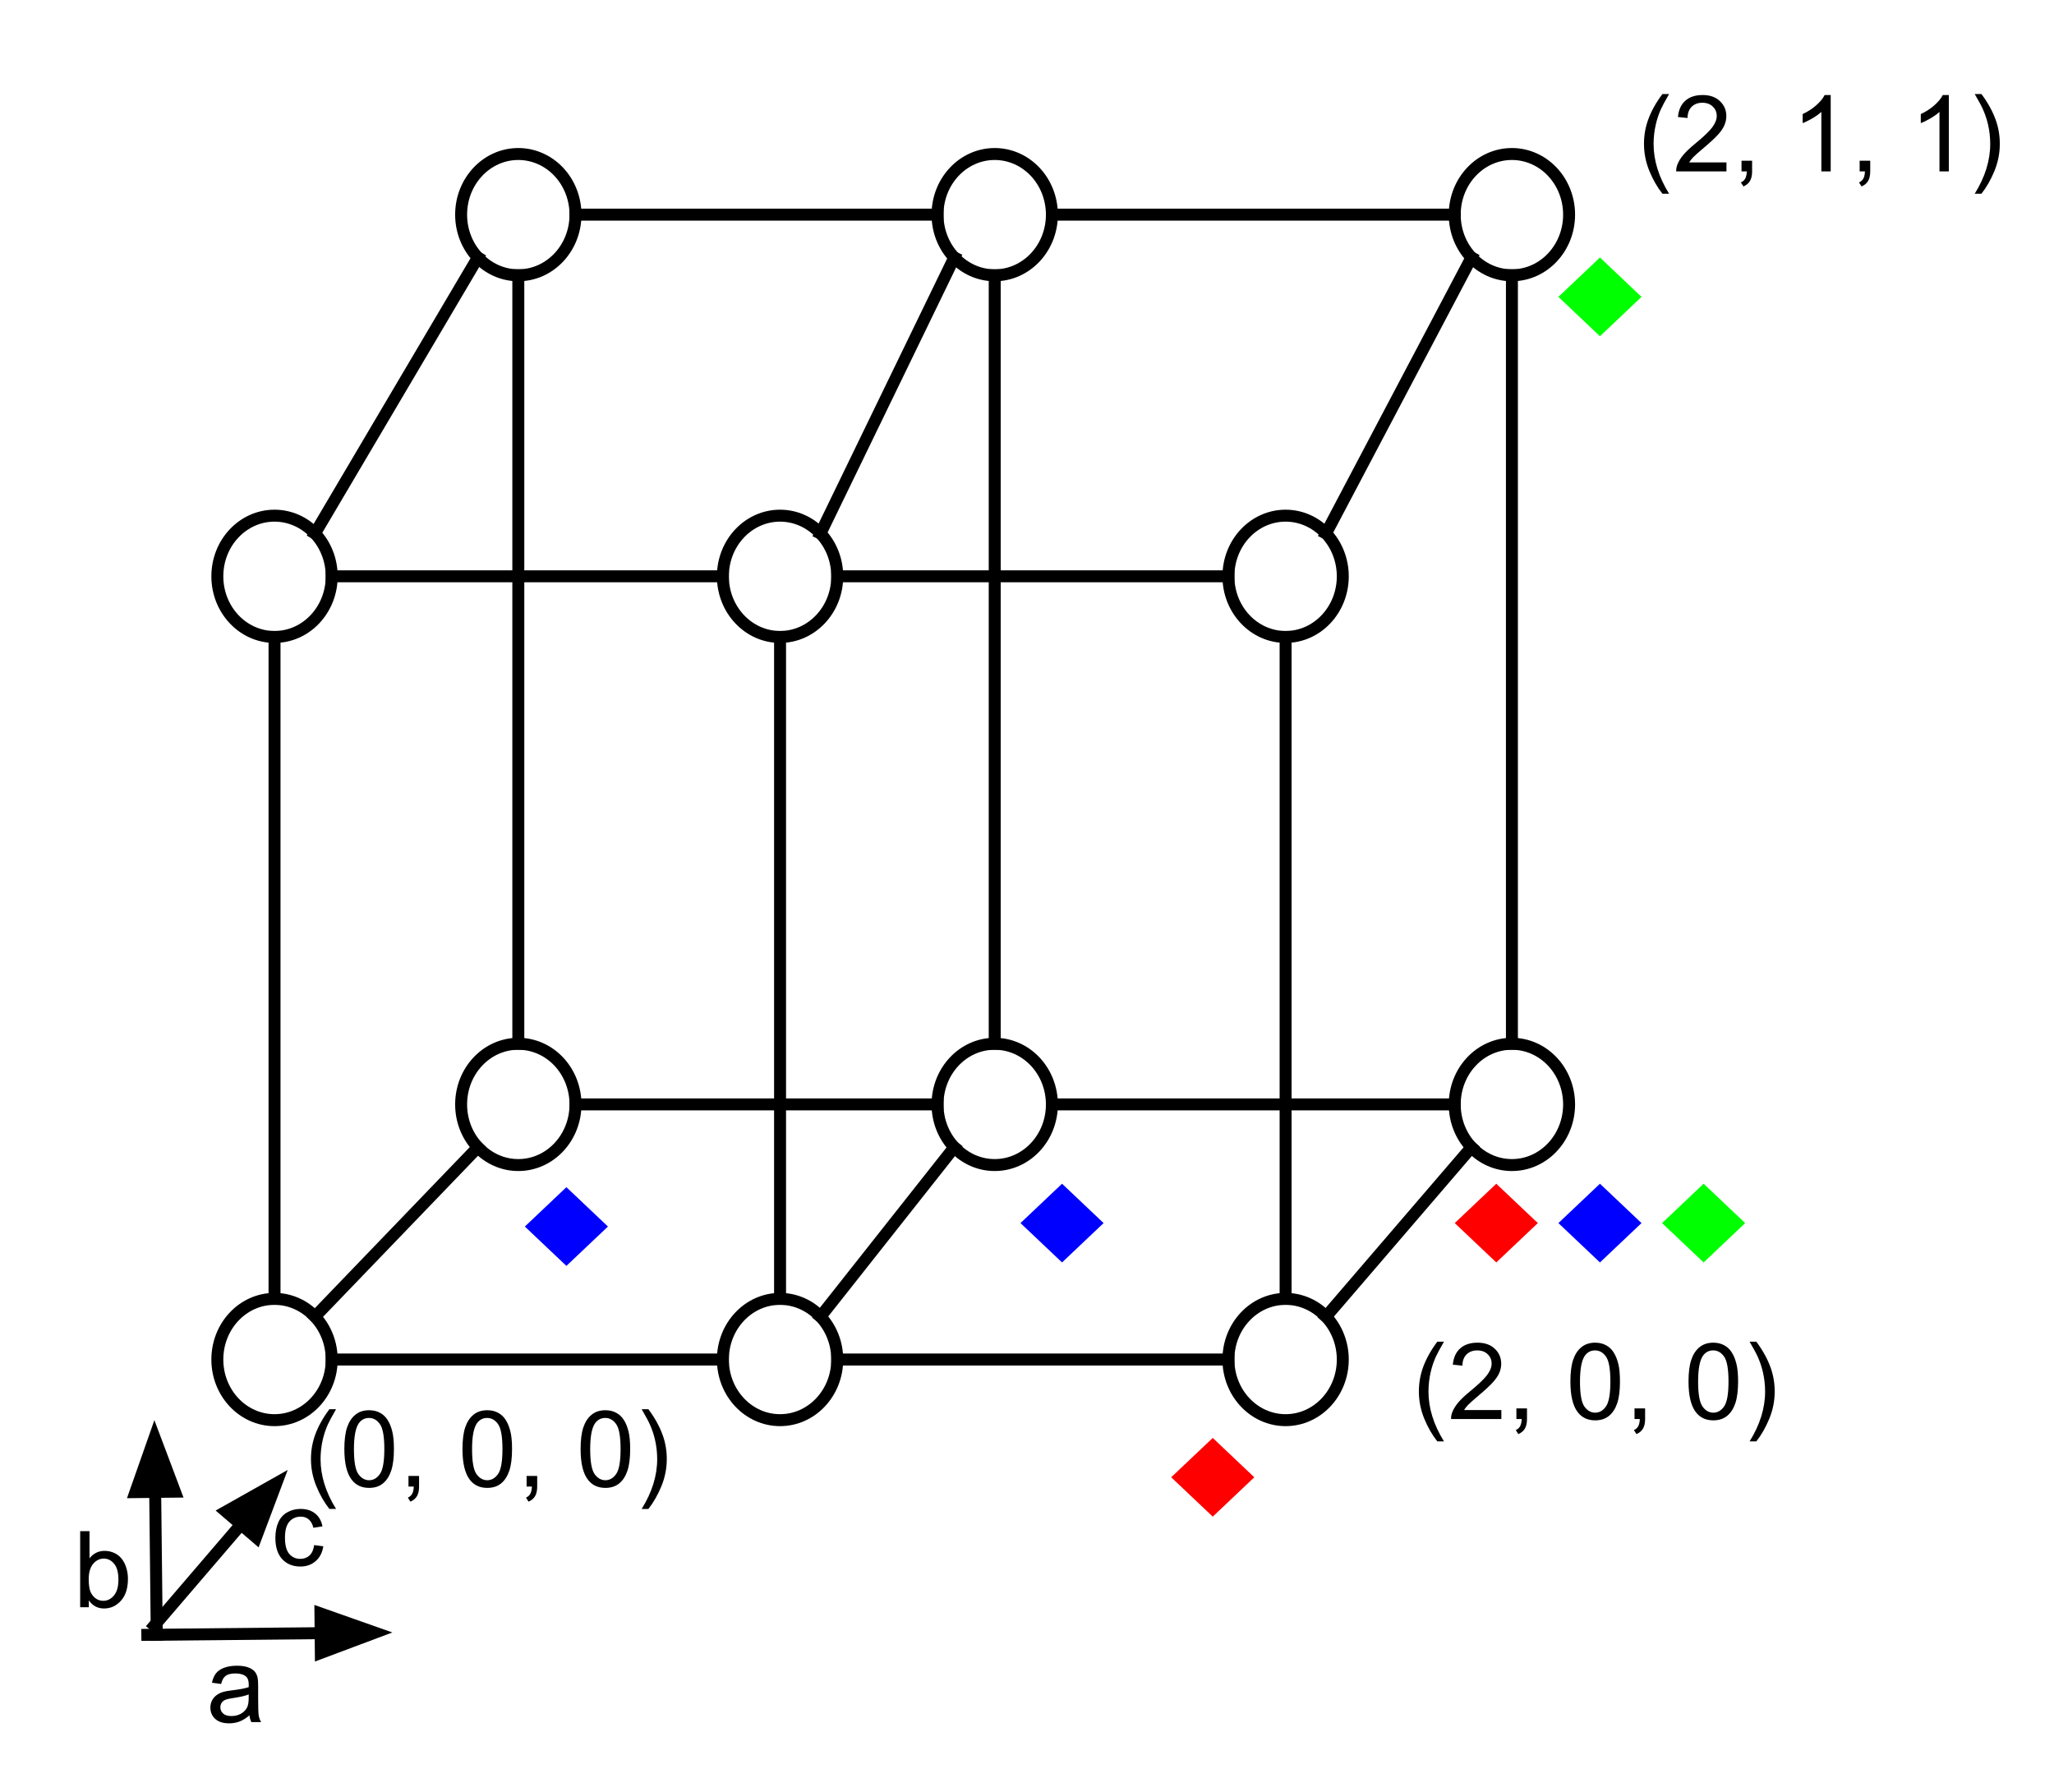 <svg version="1.1" viewBox="0.0 0.0 515.318 449.562" fill="none" stroke="none" stroke-linecap="square" stroke-miterlimit="10" xmlns:xlink="http://www.w3.org/1999/xlink" xmlns="http://www.w3.org/2000/svg"><clipPath id="p.0"><path d="m0 0l515.318 0l0 449.562l-515.318 0l0 -449.562z" clip-rule="nonzero"/></clipPath><g clip-path="url(#p.0)"><path fill="#000000" fill-opacity="0.0" d="m0 0l515.318 0l0 449.562l-515.318 0z" fill-rule="evenodd"/><path fill="#000000" fill-opacity="0.0" d="m54.528 144.58l0 0c0 -8.402 6.423 -15.213 14.346 -15.213l0 0c3.805 0 7.454 1.603 10.144 4.456c2.69 2.853 4.202 6.722 4.202 10.757l0 0c0 8.402 -6.423 15.213 -14.346 15.213l0 0c-7.923 0 -14.346 -6.811 -14.346 -15.213z" fill-rule="evenodd"/><path stroke="#000000" stroke-width="3.0" stroke-linejoin="round" stroke-linecap="butt" d="m54.528 144.58l0 0c0 -8.402 6.423 -15.213 14.346 -15.213l0 0c3.805 0 7.454 1.603 10.144 4.456c2.69 2.853 4.202 6.722 4.202 10.757l0 0c0 8.402 -6.423 15.213 -14.346 15.213l0 0c-7.923 0 -14.346 -6.811 -14.346 -15.213z" fill-rule="evenodd"/><path fill="#000000" fill-opacity="0.0" d="m54.528 341.066l0 0c0 -8.402 6.423 -15.213 14.346 -15.213l0 0c3.805 0 7.454 1.603 10.144 4.456c2.69 2.853 4.202 6.722 4.202 10.757l0 0c0 8.402 -6.423 15.213 -14.346 15.213l0 0c-7.923 0 -14.346 -6.811 -14.346 -15.213z" fill-rule="evenodd"/><path stroke="#000000" stroke-width="3.0" stroke-linejoin="round" stroke-linecap="butt" d="m54.528 341.066l0 0c0 -8.402 6.423 -15.213 14.346 -15.213l0 0c3.805 0 7.454 1.603 10.144 4.456c2.69 2.853 4.202 6.722 4.202 10.757l0 0c0 8.402 -6.423 15.213 -14.346 15.213l0 0c-7.923 0 -14.346 -6.811 -14.346 -15.213z" fill-rule="evenodd"/><path fill="#000000" fill-opacity="0.0" d="m115.69 277.066l0 0c0 -8.402 6.423 -15.213 14.346 -15.213l0 0c3.805 0 7.454 1.603 10.144 4.456c2.69 2.853 4.202 6.722 4.202 10.757l0 0c0 8.402 -6.423 15.213 -14.346 15.213l0 0c-7.923 0 -14.346 -6.811 -14.346 -15.213z" fill-rule="evenodd"/><path stroke="#000000" stroke-width="3.0" stroke-linejoin="round" stroke-linecap="butt" d="m115.69 277.066l0 0c0 -8.402 6.423 -15.213 14.346 -15.213l0 0c3.805 0 7.454 1.603 10.144 4.456c2.69 2.853 4.202 6.722 4.202 10.757l0 0c0 8.402 -6.423 15.213 -14.346 15.213l0 0c-7.923 0 -14.346 -6.811 -14.346 -15.213z" fill-rule="evenodd"/><path fill="#000000" fill-opacity="0.0" d="m235.213 277.066l0 0c0 -8.402 6.423 -15.213 14.346 -15.213l0 0c3.805 0 7.454 1.603 10.144 4.456c2.69 2.853 4.202 6.722 4.202 10.757l0 0c0 8.402 -6.423 15.213 -14.346 15.213l0 0c-7.923 0 -14.346 -6.811 -14.346 -15.213z" fill-rule="evenodd"/><path stroke="#000000" stroke-width="3.0" stroke-linejoin="round" stroke-linecap="butt" d="m235.213 277.066l0 0c0 -8.402 6.423 -15.213 14.346 -15.213l0 0c3.805 0 7.454 1.603 10.144 4.456c2.69 2.853 4.202 6.722 4.202 10.757l0 0c0 8.402 -6.423 15.213 -14.346 15.213l0 0c-7.923 0 -14.346 -6.811 -14.346 -15.213z" fill-rule="evenodd"/><path fill="#000000" fill-opacity="0.0" d="m364.971 277.066l0 0c0 -8.402 6.423 -15.213 14.346 -15.213l0 0c3.805 0 7.454 1.603 10.144 4.456c2.69 2.853 4.202 6.722 4.202 10.757l0 0c0 8.402 -6.423 15.213 -14.346 15.213l0 0c-7.923 0 -14.346 -6.811 -14.346 -15.213z" fill-rule="evenodd"/><path stroke="#000000" stroke-width="3.0" stroke-linejoin="round" stroke-linecap="butt" d="m364.971 277.066l0 0c0 -8.402 6.423 -15.213 14.346 -15.213l0 0c3.805 0 7.454 1.603 10.144 4.456c2.69 2.853 4.202 6.722 4.202 10.757l0 0c0 8.402 -6.423 15.213 -14.346 15.213l0 0c-7.923 0 -14.346 -6.811 -14.346 -15.213z" fill-rule="evenodd"/><path fill="#000000" fill-opacity="0.0" d="m181.36 341.066l0 0c0 -8.402 6.423 -15.213 14.346 -15.213l0 0c3.805 0 7.454 1.603 10.144 4.456c2.69 2.853 4.202 6.722 4.202 10.757l0 0c0 8.402 -6.423 15.213 -14.346 15.213l0 0c-7.923 0 -14.346 -6.811 -14.346 -15.213z" fill-rule="evenodd"/><path stroke="#000000" stroke-width="3.0" stroke-linejoin="round" stroke-linecap="butt" d="m181.36 341.066l0 0c0 -8.402 6.423 -15.213 14.346 -15.213l0 0c3.805 0 7.454 1.603 10.144 4.456c2.69 2.853 4.202 6.722 4.202 10.757l0 0c0 8.402 -6.423 15.213 -14.346 15.213l0 0c-7.923 0 -14.346 -6.811 -14.346 -15.213z" fill-rule="evenodd"/><path fill="#000000" fill-opacity="0.0" d="m308.192 341.066l0 0c0 -8.402 6.423 -15.213 14.346 -15.213l0 0c3.805 0 7.454 1.603 10.144 4.456c2.69 2.853 4.202 6.722 4.202 10.757l0 0c0 8.402 -6.423 15.213 -14.346 15.213l0 0c-7.923 0 -14.346 -6.811 -14.346 -15.213z" fill-rule="evenodd"/><path stroke="#000000" stroke-width="3.0" stroke-linejoin="round" stroke-linecap="butt" d="m308.192 341.066l0 0c0 -8.402 6.423 -15.213 14.346 -15.213l0 0c3.805 0 7.454 1.603 10.144 4.456c2.69 2.853 4.202 6.722 4.202 10.757l0 0c0 8.402 -6.423 15.213 -14.346 15.213l0 0c-7.923 0 -14.346 -6.811 -14.346 -15.213z" fill-rule="evenodd"/><path fill="#000000" fill-opacity="0.0" d="m308.192 144.58l0 0c0 -8.402 6.423 -15.213 14.346 -15.213l0 0c3.805 0 7.454 1.603 10.144 4.456c2.69 2.853 4.202 6.722 4.202 10.757l0 0c0 8.402 -6.423 15.213 -14.346 15.213l0 0c-7.923 0 -14.346 -6.811 -14.346 -15.213z" fill-rule="evenodd"/><path stroke="#000000" stroke-width="3.0" stroke-linejoin="round" stroke-linecap="butt" d="m308.192 144.58l0 0c0 -8.402 6.423 -15.213 14.346 -15.213l0 0c3.805 0 7.454 1.603 10.144 4.456c2.69 2.853 4.202 6.722 4.202 10.757l0 0c0 8.402 -6.423 15.213 -14.346 15.213l0 0c-7.923 0 -14.346 -6.811 -14.346 -15.213z" fill-rule="evenodd"/><path fill="#000000" fill-opacity="0.0" d="m181.36 144.58l0 0c0 -8.402 6.423 -15.213 14.346 -15.213l0 0c3.805 0 7.454 1.603 10.144 4.456c2.69 2.853 4.202 6.722 4.202 10.757l0 0c0 8.402 -6.423 15.213 -14.346 15.213l0 0c-7.923 0 -14.346 -6.811 -14.346 -15.213z" fill-rule="evenodd"/><path stroke="#000000" stroke-width="3.0" stroke-linejoin="round" stroke-linecap="butt" d="m181.36 144.58l0 0c0 -8.402 6.423 -15.213 14.346 -15.213l0 0c3.805 0 7.454 1.603 10.144 4.456c2.69 2.853 4.202 6.722 4.202 10.757l0 0c0 8.402 -6.423 15.213 -14.346 15.213l0 0c-7.923 0 -14.346 -6.811 -14.346 -15.213z" fill-rule="evenodd"/><path fill="#000000" fill-opacity="0.0" d="m235.213 53.848l0 0c0 -8.402 6.423 -15.213 14.346 -15.213l0 0c3.805 0 7.454 1.603 10.144 4.456c2.69 2.853 4.202 6.722 4.202 10.757l0 0c0 8.402 -6.423 15.213 -14.346 15.213l0 0c-7.923 0 -14.346 -6.811 -14.346 -15.213z" fill-rule="evenodd"/><path stroke="#000000" stroke-width="3.0" stroke-linejoin="round" stroke-linecap="butt" d="m235.213 53.848l0 0c0 -8.402 6.423 -15.213 14.346 -15.213l0 0c3.805 0 7.454 1.603 10.144 4.456c2.69 2.853 4.202 6.722 4.202 10.757l0 0c0 8.402 -6.423 15.213 -14.346 15.213l0 0c-7.923 0 -14.346 -6.811 -14.346 -15.213z" fill-rule="evenodd"/><path fill="#000000" fill-opacity="0.0" d="m364.971 53.848l0 0c0 -8.402 6.423 -15.213 14.346 -15.213l0 0c3.805 0 7.454 1.603 10.144 4.456c2.69 2.853 4.202 6.722 4.202 10.757l0 0c0 8.402 -6.423 15.213 -14.346 15.213l0 0c-7.923 0 -14.346 -6.811 -14.346 -15.213z" fill-rule="evenodd"/><path stroke="#000000" stroke-width="3.0" stroke-linejoin="round" stroke-linecap="butt" d="m364.971 53.848l0 0c0 -8.402 6.423 -15.213 14.346 -15.213l0 0c3.805 0 7.454 1.603 10.144 4.456c2.69 2.853 4.202 6.722 4.202 10.757l0 0c0 8.402 -6.423 15.213 -14.346 15.213l0 0c-7.923 0 -14.346 -6.811 -14.346 -15.213z" fill-rule="evenodd"/><path fill="#000000" fill-opacity="0.0" d="m115.69 53.848l0 0c0 -8.402 6.423 -15.213 14.346 -15.213l0 0c3.805 0 7.454 1.603 10.144 4.456c2.69 2.853 4.202 6.722 4.202 10.757l0 0c0 8.402 -6.423 15.213 -14.346 15.213l0 0c-7.923 0 -14.346 -6.811 -14.346 -15.213z" fill-rule="evenodd"/><path stroke="#000000" stroke-width="3.0" stroke-linejoin="round" stroke-linecap="butt" d="m115.69 53.848l0 0c0 -8.402 6.423 -15.213 14.346 -15.213l0 0c3.805 0 7.454 1.603 10.144 4.456c2.69 2.853 4.202 6.722 4.202 10.757l0 0c0 8.402 -6.423 15.213 -14.346 15.213l0 0c-7.923 0 -14.346 -6.811 -14.346 -15.213z" fill-rule="evenodd"/><path fill="#000000" fill-opacity="0.0" d="m68.874 159.793l0 166.047" fill-rule="evenodd"/><path stroke="#000000" stroke-width="3.0" stroke-linejoin="round" stroke-linecap="butt" d="m68.874 159.793l0 166.047" fill-rule="evenodd"/><path fill="#000000" fill-opacity="0.0" d="m119.892 64.605l-40.882 69.228" fill-rule="evenodd"/><path stroke="#000000" stroke-width="3.0" stroke-linejoin="round" stroke-linecap="butt" d="m119.892 64.605l-40.882 69.228" fill-rule="evenodd"/><path fill="#000000" fill-opacity="0.0" d="m239.415 64.605l-33.575 69.228" fill-rule="evenodd"/><path stroke="#000000" stroke-width="3.0" stroke-linejoin="round" stroke-linecap="butt" d="m239.415 64.605l-33.575 69.228" fill-rule="evenodd"/><path fill="#000000" fill-opacity="0.0" d="m369.173 64.605l-36.504 69.228" fill-rule="evenodd"/><path stroke="#000000" stroke-width="3.0" stroke-linejoin="round" stroke-linecap="butt" d="m369.173 64.605l-36.504 69.228" fill-rule="evenodd"/><path fill="#000000" fill-opacity="0.0" d="m322.538 159.793l0 166.047" fill-rule="evenodd"/><path stroke="#000000" stroke-width="3.0" stroke-linejoin="round" stroke-linecap="butt" d="m322.538 159.793l0 166.047" fill-rule="evenodd"/><path fill="#000000" fill-opacity="0.0" d="m119.892 287.823l-40.882 42.488" fill-rule="evenodd"/><path stroke="#000000" stroke-width="3.0" stroke-linejoin="round" stroke-linecap="butt" d="m119.892 287.823l-40.882 42.488" fill-rule="evenodd"/><path fill="#000000" fill-opacity="0.0" d="m369.173 287.823l-36.504 42.488" fill-rule="evenodd"/><path stroke="#000000" stroke-width="3.0" stroke-linejoin="round" stroke-linecap="butt" d="m369.173 287.823l-36.504 42.488" fill-rule="evenodd"/><path fill="#000000" fill-opacity="0.0" d="m239.415 287.823l-33.575 42.488" fill-rule="evenodd"/><path stroke="#000000" stroke-width="3.0" stroke-linejoin="round" stroke-linecap="butt" d="m239.415 287.823l-33.575 42.488" fill-rule="evenodd"/><path fill="#000000" fill-opacity="0.0" d="m308.192 341.066l-98.142 0" fill-rule="evenodd"/><path stroke="#000000" stroke-width="3.0" stroke-linejoin="round" stroke-linecap="butt" d="m308.192 341.066l-98.142 0" fill-rule="evenodd"/><path fill="#000000" fill-opacity="0.0" d="m379.318 69.06l0 192.787" fill-rule="evenodd"/><path stroke="#000000" stroke-width="3.0" stroke-linejoin="round" stroke-linecap="butt" d="m379.318 69.06l0 192.787" fill-rule="evenodd"/><path fill="#000000" fill-opacity="0.0" d="m181.36 341.066l-98.142 0" fill-rule="evenodd"/><path stroke="#000000" stroke-width="3.0" stroke-linejoin="round" stroke-linecap="butt" d="m181.36 341.066l-98.142 0" fill-rule="evenodd"/><path fill="#000000" fill-opacity="0.0" d="m181.36 144.58l-98.142 0" fill-rule="evenodd"/><path stroke="#000000" stroke-width="3.0" stroke-linejoin="round" stroke-linecap="butt" d="m181.36 144.58l-98.142 0" fill-rule="evenodd"/><path fill="#000000" fill-opacity="0.0" d="m308.192 144.58l-98.142 0" fill-rule="evenodd"/><path stroke="#000000" stroke-width="3.0" stroke-linejoin="round" stroke-linecap="butt" d="m308.192 144.58l-98.142 0" fill-rule="evenodd"/><path fill="#000000" fill-opacity="0.0" d="m364.971 53.848l-101.071 0" fill-rule="evenodd"/><path stroke="#000000" stroke-width="3.0" stroke-linejoin="round" stroke-linecap="butt" d="m364.971 53.848l-101.071 0" fill-rule="evenodd"/><path fill="#000000" fill-opacity="0.0" d="m235.213 53.848l-90.835 0" fill-rule="evenodd"/><path stroke="#000000" stroke-width="3.0" stroke-linejoin="round" stroke-linecap="butt" d="m235.213 53.848l-90.835 0" fill-rule="evenodd"/><path fill="#000000" fill-opacity="0.0" d="m130.037 69.06l0 192.787" fill-rule="evenodd"/><path stroke="#000000" stroke-width="3.0" stroke-linejoin="round" stroke-linecap="butt" d="m130.037 69.06l0 192.787" fill-rule="evenodd"/><path fill="#000000" fill-opacity="0.0" d="m249.559 69.066l0 192.787" fill-rule="evenodd"/><path stroke="#000000" stroke-width="3.0" stroke-linejoin="round" stroke-linecap="butt" d="m249.559 69.066l0 192.787" fill-rule="evenodd"/><path fill="#000000" fill-opacity="0.0" d="m195.706 159.793l0 166.047" fill-rule="evenodd"/><path stroke="#000000" stroke-width="3.0" stroke-linejoin="round" stroke-linecap="butt" d="m195.706 159.793l0 166.047" fill-rule="evenodd"/><path fill="#000000" fill-opacity="0.0" d="m144.383 277.066l90.835 0" fill-rule="evenodd"/><path stroke="#000000" stroke-width="3.0" stroke-linejoin="round" stroke-linecap="butt" d="m144.383 277.066l90.835 0" fill-rule="evenodd"/><path fill="#000000" fill-opacity="0.0" d="m263.906 277.066l101.071 0" fill-rule="evenodd"/><path stroke="#000000" stroke-width="3.0" stroke-linejoin="round" stroke-linecap="butt" d="m263.906 277.066l101.071 0" fill-rule="evenodd"/><path fill="#000000" fill-opacity="0.0" d="m36.961 410.139l61.48 -0.598" fill-rule="evenodd"/><path stroke="#000000" stroke-width="3.0" stroke-linejoin="round" stroke-linecap="butt" d="m36.961 410.139l43.481 -0.423" fill-rule="evenodd"/><path fill="#000000" stroke="#000000" stroke-width="3.0" stroke-linecap="butt" d="m80.49 414.671l13.565 -5.087l-13.662 -4.822z" fill-rule="evenodd"/><path fill="#000000" fill-opacity="0.0" d="m39.331 410.136l-0.598 -53.858" fill-rule="evenodd"/><path stroke="#000000" stroke-width="3.0" stroke-linejoin="round" stroke-linecap="butt" d="m39.331 410.136l-0.398 -35.859" fill-rule="evenodd"/><path fill="#000000" stroke="#000000" stroke-width="3.0" stroke-linecap="butt" d="m43.887 374.222l-5.106 -13.558l-4.804 13.668z" fill-rule="evenodd"/><path fill="#000000" fill-opacity="0.0" d="m38.732 407.791l33.449 -39.024" fill-rule="evenodd"/><path stroke="#000000" stroke-width="3.0" stroke-linejoin="round" stroke-linecap="butt" d="m38.732 407.791l21.735 -25.357" fill-rule="evenodd"/><path fill="#000000" stroke="#000000" stroke-width="3.0" stroke-linecap="butt" d="m64.229 385.659l5.098 -13.562l-12.622 7.112z" fill-rule="evenodd"/><path fill="#000000" fill-opacity="0.0" d="m42.814 397.425l33.449 0l0 39.339l-33.449 0z" fill-rule="evenodd"/><path fill="#000000" d="m62.595 430.322q-1.312 1.109 -2.516 1.562q-1.203 0.453 -2.578 0.453q-2.281 0 -3.5 -1.109q-1.219 -1.109 -1.219 -2.844q0 -1.016 0.453 -1.859q0.469 -0.844 1.219 -1.344q0.75 -0.516 1.688 -0.766q0.688 -0.188 2.078 -0.359q2.828 -0.328 4.172 -0.797q0.016 -0.484 0.016 -0.625q0 -1.422 -0.656 -2.016q-0.906 -0.797 -2.672 -0.797q-1.656 0 -2.453 0.594q-0.781 0.578 -1.156 2.047l-2.297 -0.312q0.312 -1.469 1.031 -2.375q0.719 -0.906 2.062 -1.391q1.359 -0.5 3.141 -0.5q1.781 0 2.875 0.422q1.109 0.422 1.625 1.047q0.531 0.625 0.734 1.594q0.125 0.594 0.125 2.156l0 3.125q0 3.266 0.141 4.141q0.156 0.859 0.594 1.656l-2.438 0q-0.375 -0.734 -0.469 -1.703zm-0.203 -5.234q-1.266 0.516 -3.828 0.891q-1.438 0.203 -2.047 0.469q-0.594 0.25 -0.922 0.75q-0.312 0.5 -0.312 1.125q0 0.938 0.703 1.562q0.703 0.625 2.078 0.625q1.344 0 2.391 -0.594q1.062 -0.594 1.562 -1.625q0.375 -0.797 0.375 -2.344l0 -0.859z" fill-rule="nonzero"/><path fill="#000000" fill-opacity="0.0" d="m59.039 358.085l33.449 0l0 39.339l-33.449 0z" fill-rule="evenodd"/><path fill="#000000" d="m78.821 387.623l2.297 0.297q-0.375 2.391 -1.938 3.734q-1.547 1.344 -3.812 1.344q-2.844 0 -4.562 -1.844q-1.719 -1.859 -1.719 -5.328q0 -2.234 0.734 -3.906q0.75 -1.688 2.266 -2.531q1.516 -0.844 3.297 -0.844q2.25 0 3.672 1.141q1.438 1.141 1.844 3.234l-2.281 0.359q-0.328 -1.391 -1.156 -2.094q-0.812 -0.703 -1.984 -0.703q-1.781 0 -2.891 1.266q-1.094 1.266 -1.094 4.016q0 2.781 1.062 4.047q1.062 1.266 2.781 1.266q1.391 0 2.312 -0.844q0.922 -0.859 1.172 -2.609z" fill-rule="nonzero"/><path fill="#000000" fill-opacity="0.0" d="m9.365 368.609l33.449 0l0 39.339l-33.449 0z" fill-rule="evenodd"/><path fill="#000000" d="m22.287 403.209l-2.172 0l0 -19.078l2.344 0l0 6.797q1.484 -1.859 3.781 -1.859q1.281 0 2.406 0.516q1.141 0.516 1.875 1.453q0.75 0.922 1.156 2.25q0.422 1.312 0.422 2.797q0 3.562 -1.766 5.5q-1.75 1.938 -4.219 1.938q-2.438 0 -3.828 -2.047l0 1.734zm-0.031 -7.016q0 2.484 0.672 3.594q1.109 1.812 3.0 1.812q1.531 0 2.656 -1.328q1.125 -1.344 1.125 -3.984q0 -2.703 -1.078 -3.984q-1.078 -1.297 -2.594 -1.297q-1.547 0 -2.672 1.328q-1.109 1.328 -1.109 3.859z" fill-rule="nonzero"/><path fill="#000000" fill-opacity="0.0" d="m67.406 338.344l125.26 0l0 39.339l-125.26 0z" fill-rule="evenodd"/><path fill="#000000" d="m82.64 378.553q-1.938 -2.453 -3.281 -5.719q-1.344 -3.281 -1.344 -6.797q0 -3.109 1.0 -5.938q1.172 -3.297 3.625 -6.562l1.672 0q-1.562 2.703 -2.078 3.859q-0.797 1.797 -1.25 3.75q-0.562 2.438 -0.562 4.906q0 6.25 3.891 12.5l-1.672 0zm3.752 -15.016q0 -3.391 0.688 -5.453q0.703 -2.062 2.078 -3.172q1.375 -1.125 3.453 -1.125q1.531 0 2.688 0.625q1.172 0.609 1.922 1.781q0.75 1.156 1.172 2.828q0.438 1.672 0.438 4.516q0 3.359 -0.688 5.422q-0.688 2.062 -2.062 3.188q-1.375 1.125 -3.469 1.125q-2.766 0 -4.328 -1.984q-1.891 -2.375 -1.891 -7.75zm2.406 0q0 4.688 1.094 6.25q1.109 1.562 2.719 1.562q1.609 0 2.703 -1.562q1.109 -1.562 1.109 -6.25q0 -4.719 -1.109 -6.266q-1.094 -1.547 -2.734 -1.547q-1.609 0 -2.578 1.359q-1.203 1.75 -1.203 6.453zm13.684 9.406l0 -2.672l2.656 0l0 2.672q0 1.469 -0.516 2.375q-0.516 0.906 -1.656 1.406l-0.641 -1.016q0.734 -0.312 1.078 -0.953q0.359 -0.625 0.406 -1.812l-1.328 0zm13.546 -9.406q0 -3.391 0.688 -5.453q0.703 -2.062 2.078 -3.172q1.375 -1.125 3.453 -1.125q1.531 0 2.688 0.625q1.172 0.609 1.922 1.781q0.75 1.156 1.172 2.828q0.438 1.672 0.438 4.516q0 3.359 -0.688 5.422q-0.688 2.062 -2.062 3.188q-1.375 1.125 -3.469 1.125q-2.766 0 -4.328 -1.984q-1.891 -2.375 -1.891 -7.75zm2.406 0q0 4.688 1.094 6.25q1.109 1.562 2.719 1.562q1.609 0 2.703 -1.562q1.109 -1.562 1.109 -6.25q0 -4.719 -1.109 -6.266q-1.094 -1.547 -2.734 -1.547q-1.609 0 -2.578 1.359q-1.203 1.75 -1.203 6.453zm13.684 9.406l0 -2.672l2.656 0l0 2.672q0 1.469 -0.516 2.375q-0.516 0.906 -1.656 1.406l-0.641 -1.016q0.734 -0.312 1.078 -0.953q0.359 -0.625 0.406 -1.812l-1.328 0zm13.546 -9.406q0 -3.391 0.688 -5.453q0.703 -2.062 2.078 -3.172q1.375 -1.125 3.453 -1.125q1.531 0 2.688 0.625q1.172 0.609 1.922 1.781q0.75 1.156 1.172 2.828q0.438 1.672 0.438 4.516q0 3.359 -0.688 5.422q-0.688 2.062 -2.062 3.188q-1.375 1.125 -3.469 1.125q-2.766 0 -4.328 -1.984q-1.891 -2.375 -1.891 -7.75zm2.406 0q0 4.688 1.094 6.25q1.109 1.562 2.719 1.562q1.609 0 2.703 -1.562q1.109 -1.562 1.109 -6.25q0 -4.719 -1.109 -6.266q-1.094 -1.547 -2.734 -1.547q-1.609 0 -2.578 1.359q-1.203 1.75 -1.203 6.453zm14.606 15.016l-1.688 0q3.891 -6.25 3.891 -12.5q0 -2.453 -0.547 -4.859q-0.453 -1.953 -1.25 -3.75q-0.5 -1.172 -2.094 -3.906l1.688 0q2.438 3.266 3.609 6.562q1.0 2.828 1.0 5.938q0 3.516 -1.344 6.797q-1.344 3.266 -3.266 5.719z" fill-rule="nonzero"/><path fill="#000000" fill-opacity="0.0" d="m401.844 8.394l125.26 0l0 39.339l-125.26 0z" fill-rule="evenodd"/><path fill="#000000" d="m417.078 48.603q-1.938 -2.453 -3.281 -5.719q-1.344 -3.281 -1.344 -6.797q0 -3.109 1.0 -5.937q1.172 -3.297 3.625 -6.562l1.672 0q-1.562 2.703 -2.078 3.859q-0.797 1.797 -1.25 3.75q-0.562 2.437 -0.562 4.906q0 6.25 3.891 12.5l-1.672 0zm16.064 -7.859l0 2.25l-12.609 0q-0.031 -0.844 0.266 -1.625q0.484 -1.297 1.547 -2.547q1.062 -1.25 3.062 -2.875q3.109 -2.562 4.203 -4.047q1.094 -1.5 1.094 -2.812q0 -1.406 -1.0 -2.359q-0.984 -0.953 -2.594 -0.953q-1.688 0 -2.703 1.016q-1.016 1.016 -1.031 2.812l-2.406 -0.25q0.25 -2.688 1.859 -4.094q1.609 -1.422 4.328 -1.422q2.75 0 4.344 1.531q1.609 1.516 1.609 3.766q0 1.141 -0.469 2.25q-0.469 1.109 -1.562 2.328q-1.078 1.219 -3.609 3.359q-2.094 1.766 -2.703 2.406q-0.594 0.625 -0.984 1.266l9.359 0zm3.778 2.25l0 -2.672l2.656 0l0 2.672q0 1.469 -0.516 2.375q-0.516 0.906 -1.656 1.406l-0.641 -1.016q0.734 -0.312 1.078 -0.953q0.359 -0.625 0.406 -1.812l-1.328 0zm22.374 0l-2.344 0l0 -14.922q-0.859 0.797 -2.234 1.609q-1.359 0.797 -2.453 1.203l0 -2.266q1.969 -0.922 3.438 -2.234q1.469 -1.312 2.078 -2.547l1.516 0l0 19.156zm7.262 0l0 -2.672l2.656 0l0 2.672q0 1.469 -0.516 2.375q-0.516 0.906 -1.656 1.406l-0.641 -1.016q0.734 -0.312 1.078 -0.953q0.359 -0.625 0.406 -1.812l-1.328 0zm22.374 0l-2.344 0l0 -14.922q-0.859 0.797 -2.234 1.609q-1.359 0.797 -2.453 1.203l0 -2.266q1.969 -0.922 3.438 -2.234q1.469 -1.312 2.078 -2.547l1.516 0l0 19.156zm8.184 5.609l-1.688 0q3.891 -6.25 3.891 -12.5q0 -2.453 -0.547 -4.859q-0.453 -1.953 -1.25 -3.75q-0.5 -1.172 -2.094 -3.906l1.688 0q2.438 3.266 3.609 6.562q1.0 2.828 1.0 5.937q0 3.516 -1.344 6.797q-1.344 3.266 -3.266 5.719z" fill-rule="nonzero"/><path fill="#000000" fill-opacity="0.0" d="m345.366 321.396l125.26 0l0 39.339l-125.26 0z" fill-rule="evenodd"/><path fill="#000000" d="m360.601 361.606q-1.938 -2.453 -3.281 -5.719q-1.344 -3.281 -1.344 -6.797q0 -3.109 1.0 -5.938q1.172 -3.297 3.625 -6.562l1.672 0q-1.562 2.703 -2.078 3.859q-0.797 1.797 -1.25 3.75q-0.562 2.438 -0.562 4.906q0 6.25 3.891 12.5l-1.672 0zm16.064 -7.859l0 2.25l-12.609 0q-0.031 -0.844 0.266 -1.625q0.484 -1.297 1.547 -2.547q1.062 -1.25 3.062 -2.875q3.109 -2.562 4.203 -4.047q1.094 -1.5 1.094 -2.812q0 -1.406 -1.0 -2.359q-0.984 -0.953 -2.594 -0.953q-1.688 0 -2.703 1.016q-1.016 1.016 -1.031 2.812l-2.406 -0.25q0.25 -2.688 1.859 -4.094q1.609 -1.422 4.328 -1.422q2.75 0 4.344 1.531q1.609 1.516 1.609 3.766q0 1.141 -0.469 2.25q-0.469 1.109 -1.562 2.328q-1.078 1.219 -3.609 3.359q-2.094 1.766 -2.703 2.406q-0.594 0.625 -0.984 1.266l9.359 0zm3.778 2.25l0 -2.672l2.656 0l0 2.672q0 1.469 -0.516 2.375q-0.516 0.906 -1.656 1.406l-0.641 -1.016q0.734 -0.312 1.078 -0.953q0.359 -0.625 0.406 -1.812l-1.328 0zm13.546 -9.406q0 -3.391 0.688 -5.453q0.703 -2.062 2.078 -3.172q1.375 -1.125 3.453 -1.125q1.531 0 2.688 0.625q1.172 0.609 1.922 1.781q0.75 1.156 1.172 2.828q0.438 1.672 0.438 4.516q0 3.359 -0.688 5.422q-0.688 2.062 -2.062 3.188q-1.375 1.125 -3.469 1.125q-2.766 0 -4.328 -1.984q-1.891 -2.375 -1.891 -7.75zm2.406 0q0 4.688 1.094 6.25q1.109 1.562 2.719 1.562q1.609 0 2.703 -1.562q1.109 -1.562 1.109 -6.25q0 -4.719 -1.109 -6.266q-1.094 -1.547 -2.734 -1.547q-1.609 0 -2.578 1.359q-1.203 1.75 -1.203 6.453zm13.684 9.406l0 -2.672l2.656 0l0 2.672q0 1.469 -0.516 2.375q-0.516 0.906 -1.656 1.406l-0.641 -1.016q0.734 -0.312 1.078 -0.953q0.359 -0.625 0.406 -1.812l-1.328 0zm13.546 -9.406q0 -3.391 0.688 -5.453q0.703 -2.062 2.078 -3.172q1.375 -1.125 3.453 -1.125q1.531 0 2.688 0.625q1.172 0.609 1.922 1.781q0.75 1.156 1.172 2.828q0.438 1.672 0.438 4.516q0 3.359 -0.688 5.422q-0.688 2.062 -2.062 3.188q-1.375 1.125 -3.469 1.125q-2.766 0 -4.328 -1.984q-1.891 -2.375 -1.891 -7.75zm2.406 0q0 4.688 1.094 6.25q1.109 1.562 2.719 1.562q1.609 0 2.703 -1.562q1.109 -1.562 1.109 -6.25q0 -4.719 -1.109 -6.266q-1.094 -1.547 -2.734 -1.547q-1.609 0 -2.578 1.359q-1.203 1.75 -1.203 6.453zm14.606 15.016l-1.688 0q3.891 -6.25 3.891 -12.5q0 -2.453 -0.547 -4.859q-0.453 -1.953 -1.25 -3.75q-0.5 -1.172 -2.094 -3.906l1.688 0q2.438 3.266 3.609 6.562q1.0 2.828 1.0 5.938q0 3.516 -1.344 6.797q-1.344 3.266 -3.266 5.719z" fill-rule="nonzero"/><path fill="#ff0000" d="m293.837 370.609l10.425 -9.874l10.425 9.874l-10.425 9.874z" fill-rule="evenodd"/><path fill="#ff0000" d="m364.971 306.837l10.425 -9.874l10.425 9.874l-10.425 9.874z" fill-rule="evenodd"/><path fill="#0000ff" d="m390.979 306.837l10.425 -9.874l10.425 9.874l-10.425 9.874z" fill-rule="evenodd"/><path fill="#0000ff" d="m256.026 306.837l10.425 -9.874l10.425 9.874l-10.425 9.874z" fill-rule="evenodd"/><path fill="#0000ff" d="m131.675 307.705l10.425 -9.874l10.425 9.874l-10.425 9.874z" fill-rule="evenodd"/><path fill="#00ff00" d="m416.987 306.837l10.425 -9.874l10.425 9.874l-10.425 9.874z" fill-rule="evenodd"/><path fill="#00ff00" d="m390.979 74.478l10.425 -9.874l10.425 9.874l-10.425 9.874z" fill-rule="evenodd"/></g></svg>